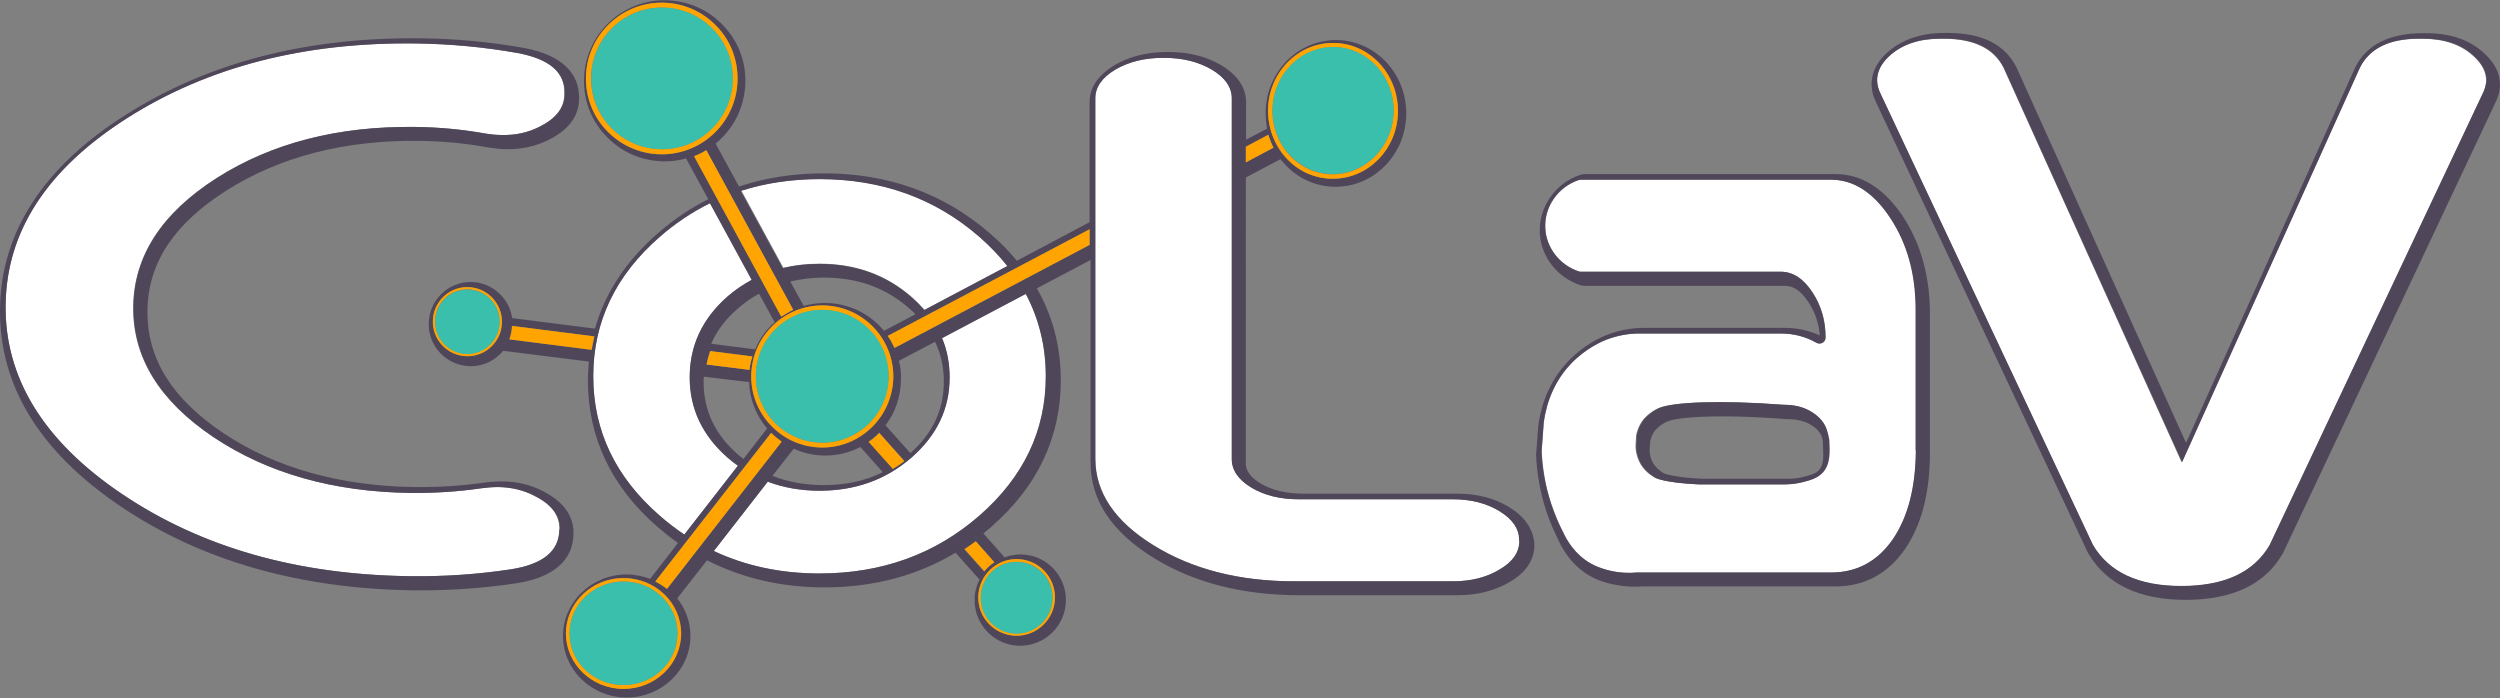 <?xml version="1.0" encoding="utf-8"?>
<!-- Generator: Adobe Illustrator 23.0.0, SVG Export Plug-In . SVG Version: 6.00 Build 0)  -->
<svg version="1.1" id="Capa_1" xmlns="http://www.w3.org/2000/svg" xmlns:xlink="http://www.w3.org/1999/xlink" x="0px" y="0px"
	 viewBox="0 0 1024 286" style="enable-background:new 0 0 1024 286;" xml:space="preserve">
<rect x="0" y="0" width="1024" height="286" fill="#808080" stroke="none"/>
<style type="text/css">
	.st0{fill:#FFFFFF;}
	.st1{fill:#50465A;}
	.st2{fill:#FFA400;}
	.st3{fill:#3BBFAD;}
</style>
<g>
	<g>
		<path class="st0" d="M1013.2,23.1c-5.1-4.8-12.1-7.2-21-7.2h-1.5c-12.1,0-20.2,3.9-24.2,11.8l-72.9,161.7L820.6,27.7
			c-4-7.8-12.1-11.8-24.4-11.8h-1.5c-8.8,0-15.8,2.4-21,7.2c-3.3,3.1-4.9,6.3-4.9,9.8c0,2,0.6,4.1,1.7,6.2l86.7,184.2
			c6.6,11.2,18.7,16.8,36.2,16.8c17.7,0,29.7-5.6,36.2-16.8L1016.6,39c1.1-2.1,1.7-4.1,1.7-6C1018.3,29.5,1016.6,26.2,1013.2,23.1z"
			/>
		<path class="st0" d="M297.9,187.4c-10.3-9.1-15.4-20-15.4-32.8c0-12.9,5.1-23.9,15.4-33c3.1-2.7,6.5-5,10-6.9l-17.1-31.4
			c-7.3,3.6-14.2,8.2-20.6,13.8C252,112.9,243,131.9,243,154.1c0,22.3,9.1,41.3,27.2,57.1c3.3,2.8,6.6,5.4,10.1,7.7l21.9-28.1
			C300.7,189.8,299.3,188.6,297.9,187.4z"/>
		<path class="st0" d="M385.8,138.5c2.1,5,3.1,10.3,3.1,16.1c0,12.8-5.2,23.7-15.6,32.8c-10.4,9.1-23,13.6-37.7,13.6
			c-7.7,0-14.7-1.2-21.2-3.7l-22.1,28.4c13,6.1,27.5,9.2,43.3,9.2c25.5,0,47.4-7.9,65.5-23.7c18.1-15.8,27.2-34.8,27.2-57.1
			c0-12.2-2.7-23.5-8.2-33.8L385.8,138.5z"/>
		<path class="st0" d="M335.7,108c14.7,0,27.2,4.5,37.7,13.6c1.9,1.7,3.7,3.5,5.3,5.3l34-18c-3.3-4.1-7.1-8.1-11.4-11.9
			c-18.1-15.8-40-23.7-65.5-23.7c-11.5,0-22.2,1.6-32.1,4.8l17.2,31.6C325.4,108.6,330.4,108,335.7,108z"/>
		<path class="st0" d="M750.1,73.6H647.6c-0.3,0-0.5,0-0.8,0.1c-8.6,2.9-14.3,11.1-13.8,19.8c0.4,8,5.9,15.1,13.8,17.7
			c0.2,0.1,0.5,0.1,0.8,0.1h81.9c5,0,9.4,2.9,13.1,8.7c3.5,5.4,5.2,11.4,5.2,18.2v0.1c0,1.9-2,3-3.7,2.1c-4.4-2.5-9.3-3.8-14.6-3.8
			h-59c-3,0.1-7.4,0.6-12.4,2.5c-1.5,0.6-8.4,3.3-14.7,10c-8.8,9.3-10.6,20.3-11.1,24.6c0,0,0,0,0,0.1c0,0.1,0,0.2,0,0.2
			c0,0.1-0.3,3.4-0.8,10.8c0.3,5.9,1.2,13.5,4,21.8c1.5,4.3,3.1,8.2,4.8,11.4l0,0c1.4,3.1,4.8,9.2,11.5,12.9
			c3.2,1.8,6.4,2.5,7.9,2.9c4.4,1,8.3,1,10.8,0.7h79.6c10.5,0,18.9-4.5,25.2-13.5c6.2-9.1,9.4-21.3,9.5-36.5v-57.8
			c0-14.4-3.4-26.8-10.3-37.3C767.6,78.9,759.4,73.6,750.1,73.6z M746.4,193.5c-2.2,2.5-5.3,3.3-8.7,4.1c-2.9,0.7-5.4,0.8-7.2,0.8
			c-11.6,0-23.3,0-34.9,0c-14.2-0.7-17.8-2.7-17.8-2.7c-1.6-1-4.7-2.9-6.5-6.8c-1.1-2.4-1.4-4.6-1.4-6c0-0.1,0-0.1,0-0.2
			c0.1-1.3,0.1-2.6,0.2-3.9c0-0.1,0-0.2,0-0.3c0.3-1.7,1.1-4.3,3-6.7c0,0,2.2-2.8,6.1-4.6c5.5-2.5,25-3.4,51.2-1.4c0,0,0.1,0,0.1,0
			c4.4,0,8.1,0.9,11.1,2.8c3,1.8,5,4,6.1,6.6c0.3,0.7,0.8,2.1,1,4.9C749.2,184.8,749.6,189.9,746.4,193.5z"/>
		<path class="st0" d="M211.9,21.7c-13.5-2.4-27.3-3.7-41.4-3.9c-46-0.6-85.4,9.6-118.3,30.5C19.3,69.2,2.7,94.7,2.3,124.8
			c-0.4,30.1,15.6,56,47.9,77.7c32.3,21.7,71.5,32.9,117.5,33.5c14.1,0.2,27.9-0.8,41.5-2.8c13.1-2.1,19.8-7.5,19.9-16.2l0-0.3
			c0.1-5.6-3.3-10.1-10.1-13.5c-4.5-2.4-9.5-3.6-14.9-3.7c-2.3,0-4.6,0.1-7.1,0.5c-9.6,1.4-19.2,2-28.9,1.9
			c-31.6-0.4-58.5-8-80.7-22.8c-22.2-14.9-33.1-32.7-32.9-53.5c0.3-20.8,11.7-38.3,34.2-52.7c22.5-14.3,49.6-21.3,81.2-20.9
			c9.7,0.1,19.3,1,28.8,2.7c2.4,0.4,4.8,0.6,7,0.6c5.4,0.1,10.4-1,15-3.3c6.9-3.4,10.4-7.8,10.4-13.3l0-0.4
			C231.5,29.6,225,24.1,211.9,21.7z"/>
		<path class="st0" d="M614.3,209.4c-5.4-3.3-11.8-4.9-19.2-4.9H532c-7.6,0-14.1-1.6-19.4-4.8c-5.3-3.2-8-7.1-8-11.7V40.3
			c0-4.6-2.7-8.5-8.2-11.8c-5.5-3.2-12-4.8-19.4-4.8h-0.7c-7.5,0-13.9,1.6-19.4,4.8c-5.5,3.3-8.2,7.2-8.2,11.8v147.6
			c0,13.8,8,25.7,23.9,35.5c15.9,9.8,35.1,14.7,57.6,14.7h65c7.4,0,13.8-1.6,19.2-4.9c5.4-3.1,8-7,8-11.7v-0.3
			C622.3,216.6,619.6,212.7,614.3,209.4z"/>
	</g>
	<g>
		<path class="st1" d="M1017.6,21.9c-5.8-5.5-13.8-8.3-23.7-8.3h-1.5c-13.7,0-23.1,4.7-27.7,14c0,0.1-0.1,0.1-0.1,0.2l-69.2,153.6
			L826,27.7c0-0.1,0-0.1-0.1-0.2c-4.7-9.3-14.1-14-28-14h-1.5c-9.8,0-17.7,2.8-23.7,8.3c-4.1,3.8-6.1,8.1-6.1,12.7
			c0,2.6,0.7,5.3,2.1,8l86.6,184.1c0.1,0.1,0.1,0.2,0.2,0.3c7.4,12.4,20.7,18.8,39.7,18.8c19.1,0,32.5-6.3,39.7-18.8
			c0.1-0.1,0.1-0.2,0.2-0.3l86.8-184.1c1.4-2.7,2.1-5.3,2.1-7.8C1024,30.1,1021.9,25.8,1017.6,21.9z M1016.6,39l-86.9,184.2
			c-6.5,11.2-18.6,16.8-36.2,16.8c-17.5,0-29.6-5.6-36.2-16.8L770.6,39c-1.1-2.1-1.7-4.2-1.7-6.2c0-3.4,1.6-6.7,4.9-9.8
			c5.2-4.8,12.2-7.2,21-7.2h1.5c12.3,0,20.4,3.9,24.4,11.8l73.1,161.7l72.9-161.7c4-7.8,12-11.8,24.2-11.8h1.5
			c8.9,0,15.9,2.4,21,7.2c3.4,3.2,5.1,6.5,5.1,9.9C1018.3,34.9,1017.7,36.9,1016.6,39z"/>
		<path class="st1" d="M234.9,218.5c0.1-5-2-12-12.3-17.2c-5.1-2.7-10.7-4.1-16.7-4.1c-2.5,0-5,0.1-7.7,0.5
			c-9.3,1.3-18.8,1.9-28.2,1.8c-30.7-0.4-57.1-7.8-78.5-22.1c-21.2-14.2-31.3-30.6-31.1-50.1c0.2-19.5,10.8-35.6,32.4-49.3
			c21.8-13.8,48.4-20.7,79-20.3c9.4,0.1,18.9,1,28.2,2.7c2.6,0.4,5.2,0.7,7.7,0.7c6,0.1,11.7-1.2,16.8-3.7
			c8.3-4.1,12.6-9.7,12.7-16.8l0-0.4c0.1-7.5-3.8-17.1-22.7-20.6c0,0,0,0,0,0c-13.7-2.4-27.8-3.8-42.1-3.9
			c-46.6-0.6-87.1,9.9-120.5,31.1C17.8,68.2,0.4,95.1,0,126.5c-0.4,31.4,16.3,58.7,49.7,81.1c32.8,22.1,73.1,33.6,119.7,34.2
			c1.1,0,2.3,0,3.4,0c13.1,0,26.1-1,38.8-2.9c19-3,23.2-12.6,23.3-20.2L234.9,218.5z M229.1,217c-0.1,8.8-6.7,14.2-19.9,16.2
			c-13.6,2.1-27.4,3-41.5,2.8c-46-0.6-85.2-11.8-117.5-33.5c-32.3-21.7-48.3-47.7-47.9-77.7c0.4-30.1,17-55.6,49.9-76.5
			c32.9-20.9,72.3-31.1,118.3-30.5c14.1,0.2,27.9,1.5,41.4,3.9c13.1,2.4,19.6,7.9,19.4,16.6l0,0.4c-0.1,5.5-3.5,9.9-10.4,13.3
			c-4.6,2.3-9.6,3.4-15,3.3c-2.3,0-4.6-0.2-7-0.6c-9.5-1.7-19.1-2.6-28.8-2.7c-31.6-0.4-58.7,6.6-81.2,20.9
			c-22.5,14.3-34,31.9-34.2,52.7c-0.3,20.8,10.7,38.6,32.9,53.5c22.2,14.8,49.1,22.4,80.7,22.8c9.7,0.1,19.3-0.5,28.9-1.9
			c2.4-0.3,4.8-0.5,7.1-0.5c5.4,0.1,10.4,1.3,14.9,3.7c6.8,3.4,10.2,8,10.1,13.5L229.1,217z"/>
		<path class="st1" d="M751.8,71.3H649.3c-0.7,0-1.4,0.1-2,0.3c-10.3,3.4-17.1,13.3-16.6,23.9c0.5,9.7,7.2,18.2,16.6,21.3
			c0.6,0.2,1.3,0.3,2,0.3h81.9c3.6,0,6.7,2.3,9.7,6.9c2.6,4.1,4.1,8.5,4.5,13.4c-4.4-2-9.1-3.1-14.2-3.1h-59c0,0-0.1,0-0.1,0
			c-4.7,0.2-9.3,1.1-13.7,2.8c-2.7,1-9.8,4.2-16.2,11c-9.1,9.6-11.5,21-12.2,26.9c0,0.1,0,0.2,0,0.2c0,0.1,0,0.3,0,0.3
			c0,0.4-0.2,2.7-0.8,10.6c0,0.2,0,0.3,0,0.5c0.3,7.8,1.8,15.6,4.2,22.9c1.4,4.1,3.1,8.1,5,11.9c2.1,4.6,6.1,10.8,13.2,14.7
			c3.8,2.1,7.5,2.9,8.9,3.2c2.8,0.6,5.7,1,8.5,1c1.1,0,2.2,0,3.4-0.1h79.4c11.8,0,21.4-5.1,28.5-15.3c6.7-9.8,10.1-22.8,10.2-38.7
			c0,0,0,0,0,0v-57.8c0-15.1-3.7-28.4-10.9-39.5C771.9,77.3,762.6,71.3,751.8,71.3z M784.7,184.5c-0.1,15.2-3.2,27.3-9.5,36.5
			c-6.3,9-14.7,13.5-25.2,13.5h-79.6c-2.6,0.2-6.4,0.3-10.8-0.7c-1.4-0.3-4.6-1.1-7.9-2.9c-6.7-3.7-10.1-9.8-11.5-12.9l0,0
			c-1.7-3.3-3.4-7.1-4.8-11.4c-2.8-8.4-3.8-15.9-4-21.8c0.6-7.4,0.8-10.7,0.8-10.8c0,0,0-0.1,0-0.2c0,0,0,0,0-0.1
			c0.5-4.3,2.3-15.3,11.1-24.6c6.3-6.6,13.2-9.4,14.7-10c5-1.9,9.4-2.4,12.4-2.5h59c5.3,0,10.2,1.3,14.6,3.8
			c1.6,0.9,3.7-0.2,3.7-2.1v-0.1c0-6.7-1.7-12.8-5.2-18.2c-3.7-5.8-8.1-8.7-13.1-8.7h-81.9c-0.3,0-0.5,0-0.8-0.1
			c-7.9-2.6-13.4-9.7-13.8-17.7c-0.5-8.8,5.2-17,13.8-19.8c0.2-0.1,0.5-0.1,0.8-0.1h102.4c9.4,0,17.5,5.3,24.4,15.8
			c6.9,10.5,10.3,22.9,10.3,37.3V184.5z"/>
		<path class="st1" d="M748,175.2c-1.1-2.6-3.1-4.8-6.1-6.6c-3.1-1.9-6.8-2.8-11.1-2.8c0,0-0.1,0-0.1,0c-26.2-2-45.7-1.1-51.2,1.4
			c-3.9,1.8-6.1,4.6-6.1,4.6c-1.9,2.4-2.7,5-3,6.7c0,0.1,0,0.2,0,0.3c-0.1,1.3-0.1,2.6-0.2,3.9c0,0.1,0,0.1,0,0.2
			c0,1.4,0.3,3.6,1.4,6c1.8,3.9,4.9,5.8,6.5,6.8c0,0,3.5,2.1,17.8,2.7c11.6,0,23.3,0,34.9,0c1.8,0,4.3-0.1,7.2-0.8
			c3.4-0.9,6.4-1.6,8.7-4.1c3.2-3.6,2.8-8.7,2.6-13.3C748.8,177.4,748.3,176,748,175.2z M681.7,194.1
			C681.7,194.1,681.6,194.1,681.7,194.1C681.7,194.1,681.7,194.1,681.7,194.1C681.7,194.1,681.7,194.1,681.7,194.1z M745.1,192.5
			c-1.4,1.5-3.4,2.1-6.7,2.9c-2,0.5-4,0.7-6.1,0.7c0,0-0.1,0-0.1,0l-34.8,0c-11.3-0.5-15.3-2-15.9-2.2c-1.4-0.9-3.5-2.3-4.8-5
			c-0.6-1.3-1-2.8-1-4.3l0.2-3.7c0.4-1.9,1.1-3.5,2.2-4.8c0,0,1.8-2.1,4.7-3.4c3.6-1.7,19.7-3.3,49.2-1c0.2,0,0.3,0,0.5,0
			c3.6,0,6.6,0.8,9.1,2.2c2.3,1.4,3.7,2.9,4.5,4.7c0.3,0.8,0.6,2,0.6,3.6l0,0.6C746.9,186.6,747.1,190.3,745.1,192.5z"/>
		<path class="st1" d="M618.1,207.7c-6-3.7-13.1-5.5-21.3-5.5h-63.1c-6.8,0-12.7-1.4-17.4-4.2c-6-3.6-6-7.1-6-8.2V72.7l14.2-7.5
			c0.6,0.7,1.1,1.4,1.8,2.1c5.3,5.8,12.6,9.1,20.3,9.2c0.2,0,0.3,0,0.5,0c15.7,0,28.6-13.1,28.9-29.5c0.3-16.6-12.4-30.3-28.3-30.6
			c-7.7-0.1-15.1,2.9-20.6,8.5c-5.5,5.6-8.6,13-8.7,21c0,2.3,0.2,4.6,0.6,6.8l-8.6,4.5V42c0-6.1-3.4-11.2-10.2-15.3
			c-6.1-3.6-13.3-5.4-21.5-5.4H478c-8.2,0-15.4,1.8-21.5,5.4c-6.8,4.1-10.2,9.2-10.2,15.2v49.1l-29.8,15.8
			c-3.2-3.9-6.8-7.6-10.9-11.1c-18.8-16.4-41.7-24.7-68.1-24.7c-12.4,0-24,1.8-34.8,5.4l-9.6-17.6c7.3-5.9,12-14.9,12.2-25.1
			c0.2-8.8-3.1-17.2-9.3-23.5c-6.1-6.4-14.4-9.9-23.2-10.1c-18.2-0.3-33.3,14.2-33.6,32.4c-0.2,8.8,3.1,17.2,9.3,23.5
			c6.1,6.4,14.4,9.9,23.2,10.1c0.2,0,0.4,0,0.6,0c3,0,5.9-0.4,8.7-1.2l9.1,16.7c-7.4,3.7-14.3,8.4-20.7,14
			c-13,11.3-21.6,24.4-25.7,39l-33.9-4.3c-1.2-8.2-8.2-14.6-16.7-14.8c-0.1,0-0.2,0-0.3,0c-9.4,0-17,7.5-17.2,16.9
			c-0.1,4.6,1.6,9,4.8,12.3c3.2,3.3,7.5,5.2,12.1,5.3c0.1,0,0.2,0,0.3,0c4.5,0,8.7-1.7,11.9-4.8c0.5-0.5,1-1,1.4-1.5l35.1,4.4
			c-0.2,2.5-0.4,5.1-0.4,7.7c0,23.4,9.6,43.6,28.6,60.1c2.7,2.3,5.4,4.5,8.3,6.5l-11.4,14.7c-3-1.1-6.2-1.8-9.6-1.8
			c-14.4,0-26.1,11.3-26.1,25.2c0,13.9,11.7,25.2,26.1,25.2c14.4,0,26.1-11.3,26.1-25.2c0-5.8-2-11.1-5.4-15.4l12.2-15.6
			c14.3,7.3,30.4,11.1,48.1,11.1c20,0,38-4.8,53.7-14.2l9.8,11c-1.2,2.4-2,5.2-2,8.1c-0.2,10.3,8.1,18.9,18.4,19c0.1,0,0.2,0,0.3,0
			c10.2,0,18.5-8.2,18.7-18.4c0.1-5-1.8-9.7-5.2-13.3c-3.5-3.6-8.1-5.6-13.1-5.7c-2.4,0-4.7,0.4-6.8,1.2l-8.7-9.8
			c1.1-0.9,2.1-1.7,3.1-2.6c19-16.5,28.6-36.7,28.6-60.1c0-13.7-3.3-26.3-9.8-37.7l22-11.6v83.1c0,15.3,8.7,28.3,25.8,38.9
			c16.5,10.2,36.6,15.3,59.7,15.3h65c8.1,0,15.3-1.9,21.3-5.5c8.3-4.8,10-10.9,10-15.1v-0.3C628.1,216.9,624.7,211.7,618.1,207.7z
			 M527.5,25.4c5-5.1,11.6-7.8,18.5-7.8c0.2,0,0.3,0,0.5,0c14.7,0.3,26.4,12.9,26.1,28.3c-0.3,15.2-12.2,27.3-26.6,27.3
			c-0.2,0-0.3,0-0.5,0c-7.1-0.1-13.8-3.1-18.7-8.5c-4.9-5.3-7.5-12.4-7.4-19.8C519.5,37.5,522.4,30.6,527.5,25.4z M510.3,60.1
			l9.2-4.9c0.5,1.8,1.2,3.6,2.1,5.3l-11.3,6V60.1z M191.5,145.9c-0.1,0-0.2,0-0.3,0c-3.8-0.1-7.3-1.6-9.9-4.3c-2.6-2.7-4-6.3-4-10.1
			c0.1-7.7,6.4-13.9,14.1-13.9c0.1,0,0.2,0,0.3,0c7.8,0.1,14,6.6,13.9,14.4C205.5,139.7,199.1,145.9,191.5,145.9z M335.7,73.4
			c25.5,0,47.4,7.9,65.5,23.7c4.3,3.8,8.1,7.7,11.4,11.9l-34,18c-1.6-1.8-3.3-3.6-5.3-5.3c-10.4-9.1-23-13.6-37.7-13.6
			c-5.3,0-10.3,0.6-15,1.7l-17.2-31.6C313.5,75,324.2,73.4,335.7,73.4z M368.2,147.8l14.8-7.8c2.4,5,3.6,10.4,3.6,16.3
			c0,11.5-4.5,21.1-13.7,29.3l-10.2-11.4c4-5.2,6.2-11.6,6.3-18.3C369.2,153.1,368.9,150.4,368.2,147.8z M355.8,180.9
			c1.4-0.9,2.6-2,3.9-3.2c0.2-0.1,0.3-0.3,0.4-0.5l9.7,10.9l0.5,0.6c-1.5,1.2-3.1,2.2-4.7,3.2l-0.5-0.6L355.8,180.9z M361.6,193.4
			c-7.2,3.6-15.2,5.3-24.2,5.3c-7.7,0-14.7-1.3-21-3.8l8.7-11.1c3.8,1.7,8,2.7,12.3,2.8c0.2,0,0.4,0,0.6,0c5.1,0,10-1.2,14.4-3.5
			L361.6,193.4z M357,175.1c-5.5,5.3-12.6,8.2-20.2,8.2c-0.2,0-0.4,0-0.5,0c-7.8-0.1-15-3.3-20.4-8.9c-5.4-5.6-8.3-12.9-8.2-20.7
			c0.1-7.8,3.3-15,8.9-20.4c5.6-5.4,12.9-8.3,20.7-8.2c16,0.3,28.8,13.6,28.6,29.6C365.7,162.4,362.6,169.7,357,175.1z M308.2,146
			c-0.6,1.8-1,3.6-1.2,5.5l-17.6-2.2c0.4-1.9,0.8-3.7,1.5-5.5L308.2,146z M291.3,140.8c2.3-5.3,5.9-10.1,10.9-14.4
			c2.7-2.4,5.6-4.4,8.7-6.1l6.4,11.7c-0.3,0.3-0.6,0.6-1,0.9c-3.1,2.9-5.4,6.4-7,10.2L291.3,140.8z M306.8,156.5
			c0.3,7,2.8,13.6,7.4,19l-9.7,12.5c-0.8-0.6-1.5-1.2-2.2-1.8c-9.5-8.3-14.1-18.1-14.1-29.8c0-0.7,0-1.4,0.1-2.1L306.8,156.5z
			 M338.5,124.1c-3.2-0.1-6.3,0.4-9.3,1.2l-5.5-10c4.3-1,8.9-1.6,13.7-1.6c13.8,0,25.3,4.1,35,12.6c0.9,0.8,1.8,1.6,2.6,2.4
			l-12.9,6.8C356.5,128.7,348,124.3,338.5,124.1z M271.1,63.2c-0.2,0-0.4,0-0.6,0c-8.3-0.1-16-3.5-21.8-9.5
			c-5.8-6-8.9-13.8-8.7-22.1c0.3-17.1,14.5-30.8,31.6-30.5c8.3,0.1,16,3.5,21.8,9.5c5.8,6,8.9,13.8,8.7,22.1
			C301.8,49.6,288,63.2,271.1,63.2z M284.3,64c1.8-0.7,3.4-1.5,5-2.5l35.6,65.4c-1.7,0.8-3.3,1.7-4.9,2.8L284.3,64z M241.7,143.2
			l-33-4.2c0.7-1.7,1-3.6,1.1-5.5l33,4.2l0.7,0.1c-0.4,1.8-0.8,3.7-1.1,5.5L241.7,143.2z M270.2,211.2
			C252,195.4,243,176.4,243,154.1c0-22.2,9.1-41.3,27.2-57.1c6.4-5.6,13.3-10.2,20.6-13.8l17.1,31.4c-3.5,1.9-6.9,4.2-10,6.9
			c-10.3,9.1-15.4,20.1-15.4,33c0,12.8,5.1,23.7,15.4,32.8c1.4,1.2,2.9,2.4,4.4,3.4L280.3,219C276.8,216.6,273.4,214.1,270.2,211.2z
			 M279,259.4c0,12.5-10.6,22.7-23.6,22.7c-13,0-23.6-10.2-23.6-22.7c0-12.5,10.6-22.7,23.6-22.7C268.4,236.8,279,246.9,279,259.4z
			 M273.2,241.2c-1.5-1.2-3.1-2.2-4.8-3l47.4-60.9c1.3,1.3,2.8,2.6,4.3,3.6L273.2,241.2z M416.7,229c4.2,0.1,8.1,1.8,11,4.8
			c2.9,3,4.5,7,4.4,11.2c-0.2,8.6-7.2,15.4-15.7,15.4c-0.1,0-0.2,0-0.3,0c-8.7-0.2-15.6-7.3-15.4-16
			C400.9,235.8,408,228.9,416.7,229z M407.3,230.3c-1.6,1-3,2.3-4.2,3.8L395,225c1.6-1,3.1-2.1,4.6-3.2L407.3,230.3z M428.4,154.1
			c0,22.3-9.1,41.3-27.2,57.1c-18.1,15.8-40,23.7-65.5,23.7c-15.9,0-30.3-3.1-43.3-9.2l22.1-28.4c6.5,2.4,13.6,3.7,21.2,3.7
			c14.7,0,27.2-4.5,37.7-13.6c10.4-9.1,15.6-20,15.6-32.8c0-5.7-1-11.1-3.1-16.1l34.3-18.1C425.6,130.7,428.4,141.9,428.4,154.1z
			 M446.3,100.3l-79.9,42.2c-0.8-1.7-1.7-3.4-2.8-4.9l82.7-43.7V100.3z M622.3,221.5c0,4.7-2.7,8.6-8,11.7
			c-5.4,3.3-11.8,4.9-19.2,4.9h-65c-22.5,0-41.7-4.9-57.6-14.7c-15.9-9.8-23.9-21.6-23.9-35.5V40.3c0-4.6,2.7-8.5,8.2-11.8
			c5.5-3.2,12-4.8,19.4-4.8h0.7c7.5,0,13.9,1.6,19.4,4.8c5.5,3.3,8.2,7.2,8.2,11.8v147.7c0,4.6,2.7,8.5,8,11.7
			c5.3,3.2,11.8,4.8,19.4,4.8h63.1c7.4,0,13.8,1.6,19.2,4.9c5.4,3.3,8,7.2,8,11.8V221.5z"/>
	</g>
	<g>
		<path class="st2" d="M268.4,238.2c1.7,0.8,3.3,1.9,4.8,3l47-60.3c-1.5-1.1-3-2.3-4.3-3.6L268.4,238.2z"/>
		<path class="st2" d="M255.4,236.8c-13,0-23.6,10.2-23.6,22.7c0,12.5,10.6,22.7,23.6,22.7c13,0,23.6-10.2,23.6-22.7
			C279,246.9,268.4,236.8,255.4,236.8z M255.4,280.6c-12.2,0-22.1-9.5-22.1-21.2c0-11.7,9.9-21.2,22.1-21.2
			c12.2,0,22.1,9.5,22.1,21.2C277.4,271.1,267.6,280.6,255.4,280.6z"/>
		<path class="st2" d="M324.9,126.9l-35.6-65.4c-1.6,1-3.3,1.8-5,2.5l35.7,65.7C321.6,128.7,323.2,127.7,324.9,126.9z"/>
		<path class="st2" d="M270.5,63.2c0.2,0,0.4,0,0.6,0c16.9,0,30.7-13.6,31-30.5c0.1-8.3-2.9-16.2-8.7-22.1c-5.8-6-13.5-9.3-21.8-9.5
			c-17.1-0.3-31.3,13.4-31.6,30.5c-0.1,8.3,2.9,16.2,8.7,22.1C254.5,59.6,262.2,63,270.5,63.2z M271.6,3.1
			c16,0.3,28.8,13.5,28.5,29.5c-0.3,16-13.5,28.8-29.5,28.5c-16-0.3-28.8-13.5-28.5-29.5C242.4,15.6,255.6,2.8,271.6,3.1z"/>
		<path class="st2" d="M242.3,143.3c0.3-1.9,0.7-3.7,1.1-5.5l-0.7-0.1l-33-4.2c-0.1,1.9-0.4,3.8-1.1,5.5l33,4.2L242.3,143.3z"/>
		<path class="st2" d="M307,151.5c0.2-1.9,0.6-3.7,1.2-5.5l-17.3-2.2c-0.6,1.8-1.1,3.6-1.5,5.5L307,151.5z"/>
		<path class="st2" d="M360.1,177.3c-0.1,0.1-0.3,0.3-0.4,0.5c-1.2,1.2-2.5,2.2-3.9,3.2l9.4,10.5l0.5,0.6c1.6-1,3.2-2,4.7-3.2
			l-0.5-0.6L360.1,177.3z"/>
		<path class="st2" d="M407.3,230.3l-7.6-8.6c-1.5,1.1-3.1,2.2-4.6,3.2l8.1,9.1C404.3,232.6,405.7,231.3,407.3,230.3z"/>
		<path class="st2" d="M366.4,142.5l79.9-42.2v-6.4l-82.7,43.7C364.7,139.1,365.6,140.8,366.4,142.5z"/>
		<path class="st2" d="M510.3,60.1v6.4l11.3-6c-0.8-1.7-1.5-3.4-2.1-5.3L510.3,60.1z"/>
		<path class="st2" d="M365.9,154.7c0.3-16-12.5-29.3-28.6-29.6c-7.8-0.1-15.1,2.8-20.7,8.2c-5.6,5.4-8.7,12.6-8.9,20.4
			c-0.1,7.8,2.8,15.1,8.2,20.7c5.4,5.6,12.6,8.7,20.4,8.9c0.2,0,0.4,0,0.5,0c7.6,0,14.7-2.9,20.2-8.2
			C362.6,169.7,365.7,162.4,365.9,154.7z M336.3,181.3c-15-0.3-26.9-12.6-26.7-27.6c0.3-15,12.6-26.9,27.6-26.7
			c15,0.3,26.9,12.6,26.7,27.6C363.7,169.6,351.3,181.6,336.3,181.3z"/>
		<path class="st2" d="M546.5,17.6c-0.2,0-0.3,0-0.5,0c-6.9,0-13.5,2.8-18.5,7.8c-5.1,5.2-8,12.1-8.1,19.5
			c-0.1,7.4,2.5,14.4,7.4,19.8c4.9,5.4,11.6,8.4,18.7,8.5c0.2,0,0.3,0,0.5,0c14.5,0,26.4-12.2,26.6-27.3
			C572.8,30.5,561.1,17.8,546.5,17.6z M545.5,71.4c-13.7-0.2-24.6-12.1-24.3-26.5c0.3-14.4,11.6-25.8,25.3-25.6
			c13.7,0.2,24.6,12.1,24.3,26.5S559.2,71.6,545.5,71.4z"/>
		<path class="st2" d="M191.7,117.6c-0.1,0-0.2,0-0.3,0c-7.7,0-14,6.2-14.1,13.9c-0.1,3.8,1.3,7.3,4,10.1c2.6,2.7,6.1,4.2,9.9,4.3
			c0.1,0,0.2,0,0.3,0c7.7,0,14-6.2,14.1-13.9C205.7,124.2,199.5,117.8,191.7,117.6z M191.2,144.9c-7.3-0.1-13.1-6.1-13-13.4
			c0.1-7.3,6.1-13.1,13.4-13c7.3,0.1,13.1,6.1,13,13.4C204.5,139.3,198.5,145.1,191.2,144.9z"/>
		<path class="st2" d="M416.7,229c-8.7-0.2-15.8,6.8-16,15.4c-0.2,8.7,6.8,15.8,15.4,16c0.1,0,0.2,0,0.3,0c8.5,0,15.6-6.9,15.7-15.4
			c0.1-4.2-1.5-8.2-4.4-11.2C424.8,230.8,420.9,229.1,416.7,229z M416.2,259.4c-8.1-0.1-14.6-6.8-14.4-14.9
			c0.1-8.1,6.8-14.6,14.9-14.4c8.1,0.1,14.6,6.8,14.4,14.9C431,253.1,424.3,259.6,416.2,259.4z"/>
	</g>
	<g>
		<ellipse class="st3" cx="255.4" cy="259.4" rx="22.1" ry="21.2"/>
		<ellipse transform="matrix(0.872 -0.49 0.49 0.872 19.052 136.973)" class="st3" cx="271.1" cy="32.1" rx="29" ry="29"/>
		<circle class="st3" cx="336.8" cy="154.1" r="27.2"/>
		
			<ellipse transform="matrix(1.778108e-02 -1 1 1.778108e-02 490.925 590.449)" class="st3" cx="546" cy="45.4" rx="26" ry="24.8"/>
		
			<ellipse transform="matrix(0.159 -0.987 0.987 0.159 31.022 299.892)" class="st3" cx="191.5" cy="131.7" rx="13.2" ry="13.2"/>
		
			<ellipse transform="matrix(0.808 -0.589 0.589 0.808 -64.256 292.336)" class="st3" cx="416.4" cy="244.8" rx="14.7" ry="14.7"/>
	</g>
</g>
</svg>
